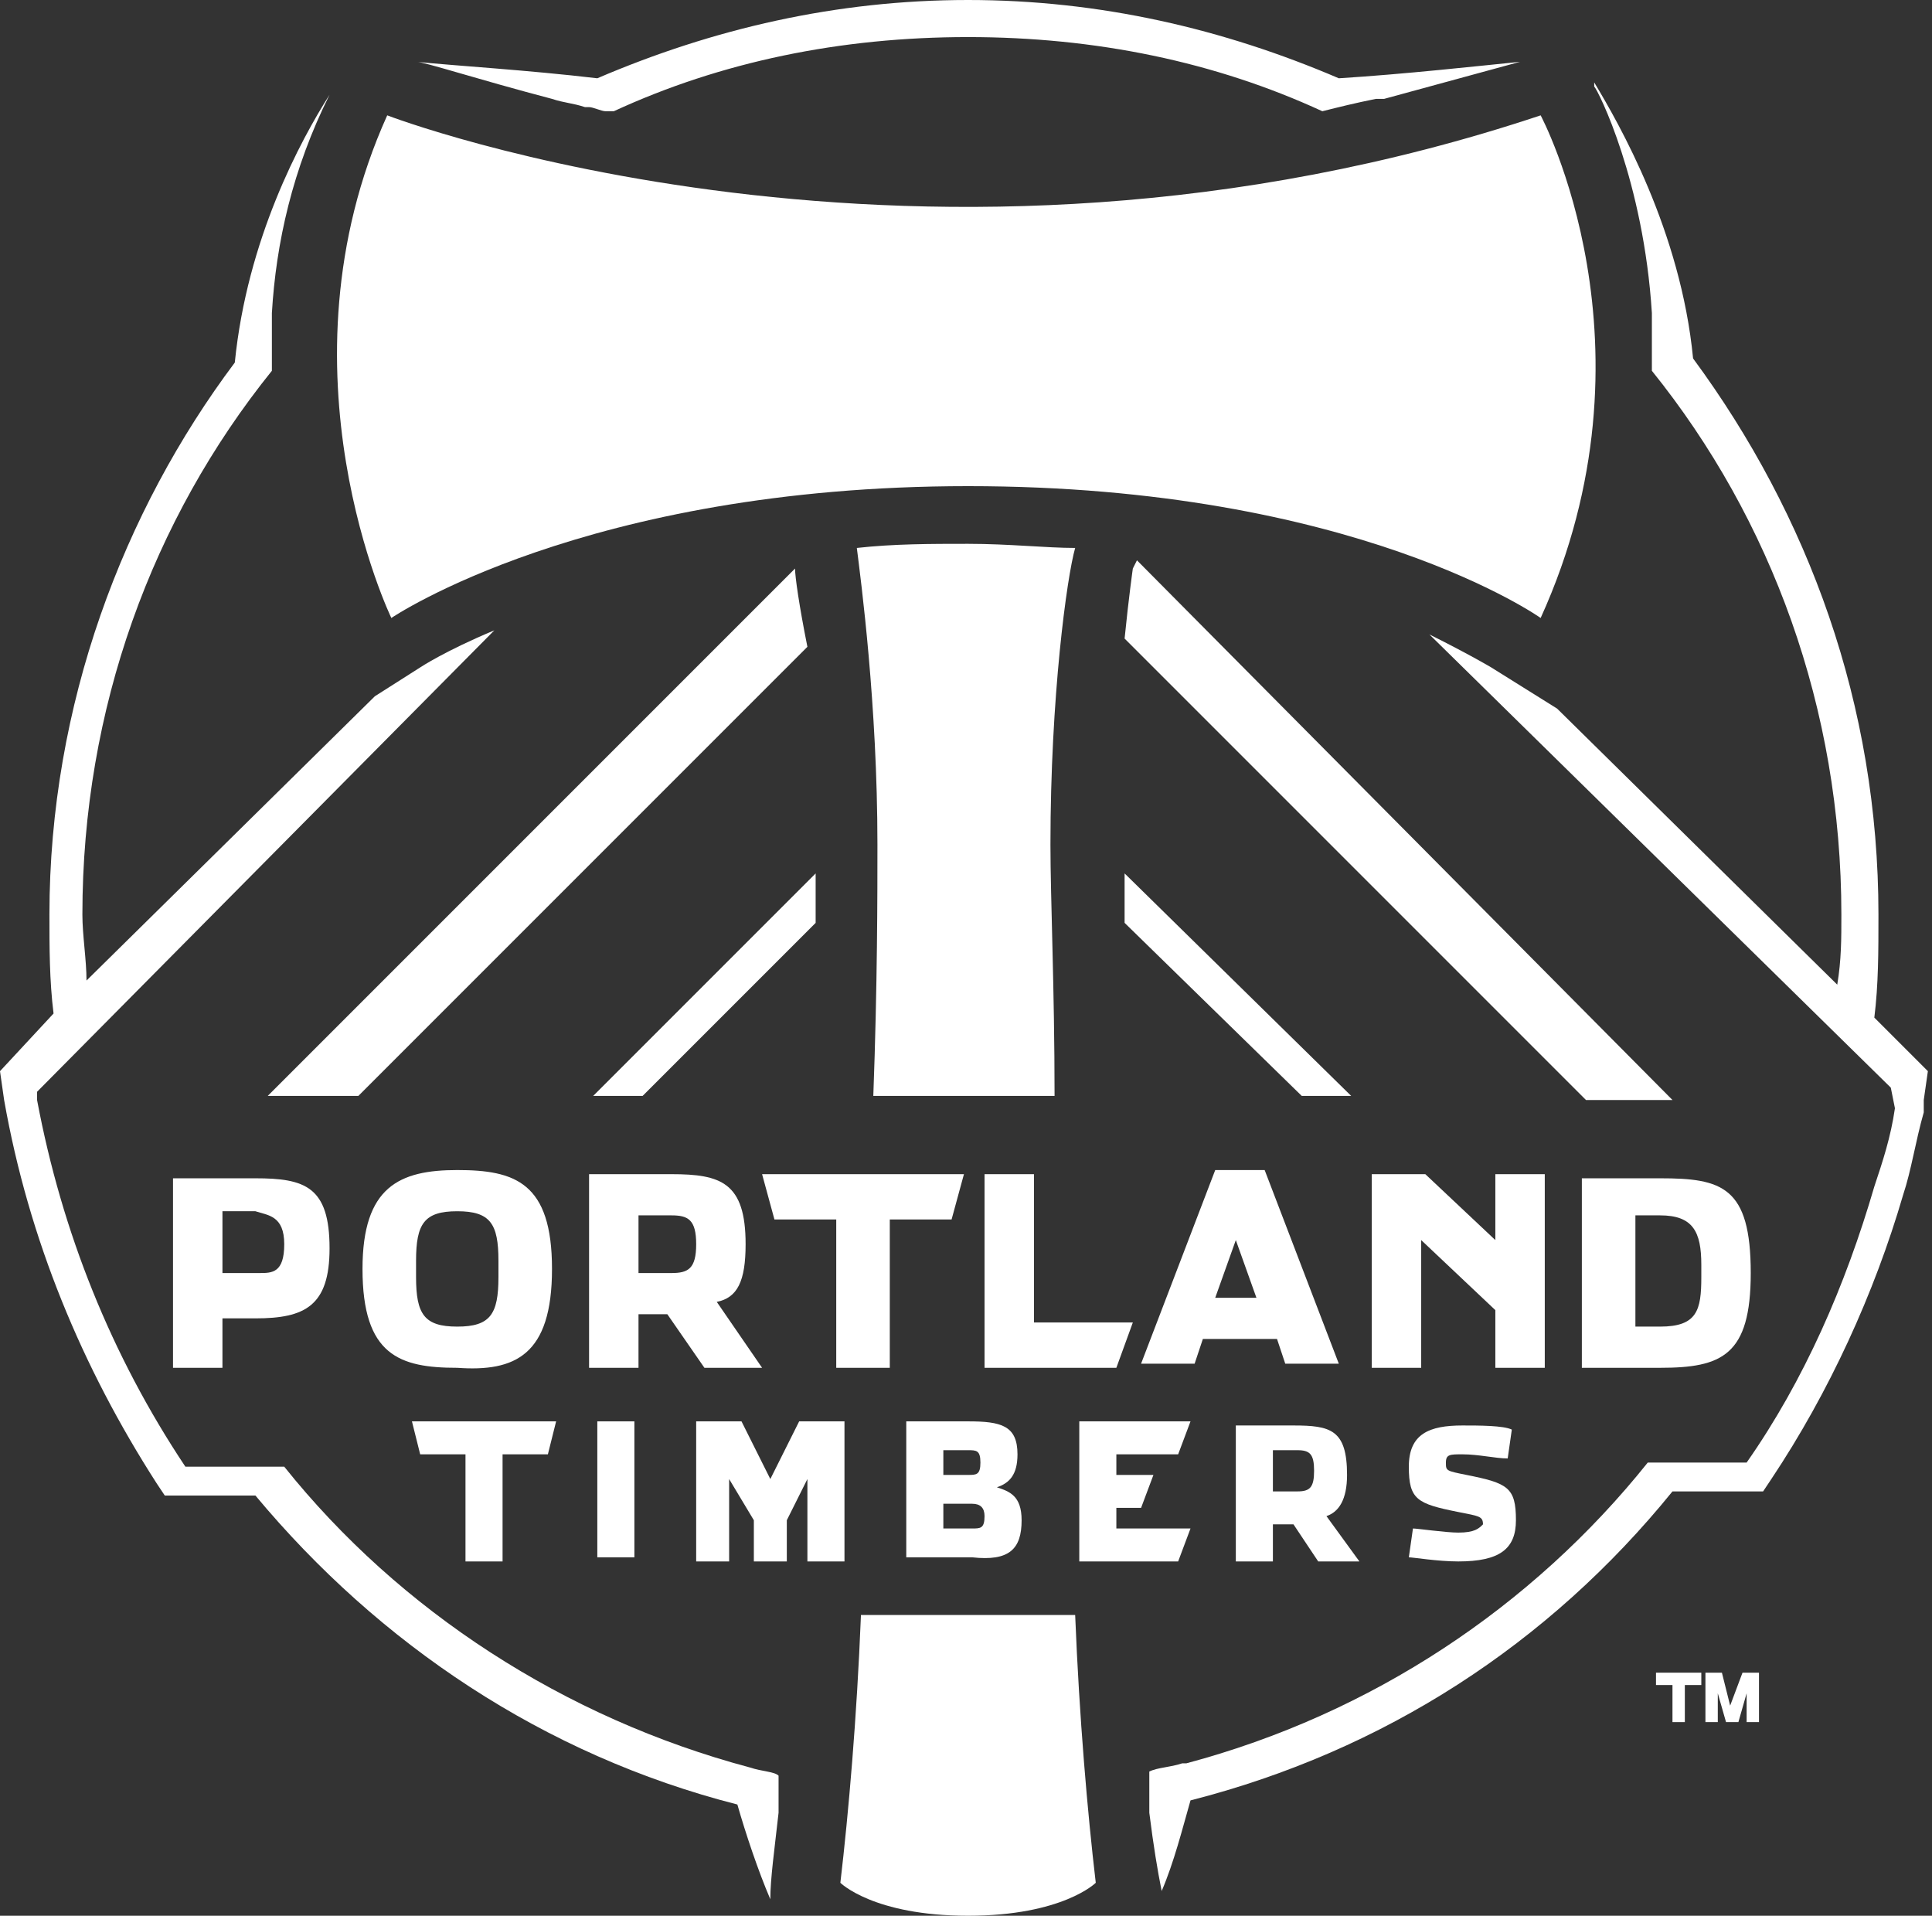 <?xml version="1.0" encoding="utf-8"?>
<!-- Generator: Adobe Illustrator 18.0.0, SVG Export Plug-In . SVG Version: 6.00 Build 0)  -->
<!DOCTYPE svg PUBLIC "-//W3C//DTD SVG 1.1//EN" "http://www.w3.org/Graphics/SVG/1.1/DTD/svg11.dtd">
<svg version="1.1" id="Layer_1" xmlns="http://www.w3.org/2000/svg" xmlns:xlink="http://www.w3.org/1999/xlink" x="0px" y="0px"
	 viewBox="0 0 46.9 46.5" enable-background="new 0 0 46.9 46.5" xml:space="preserve">
<rect x="0" y="0" width="46.9" height="46.5" fill="#333333" stroke="none"/>
<polygon fill="#FFFFFF" points="40.2,40.9 40.6,40.9 40.6,41.8 40.9,41.8 40.9,40.9 41.3,40.9 41.3,40.6 40.2,40.6 "/>
<polygon fill="#FFFFFF" points="42,41.4 41.8,40.6 41.4,40.6 41.4,41.8 41.7,41.8 41.7,41.1 41.9,41.8 42.2,41.8 42.4,41.1 
	42.4,41.8 42.7,41.8 42.7,40.6 42.3,40.6 "/>
<path fill="#FFFFFF" d="M29.2,32.5h1.8l0.2,0.6h1.3l-1.8-4.7h-1.2l-1.8,4.7h1.3L29.2,32.5z M30,30.1l0.5,1.4h-1L30,30.1z"/>
<g>
	<defs>
		<rect id="SVGID_1_" width="46.9" height="46.5"/>
	</defs>
	<clipPath id="SVGID_2_">
		<use xlink:href="#SVGID_1_"  overflow="visible"/>
	</clipPath>
	<path clip-path="url(#SVGID_2_)" fill="#FFFFFF" d="M38.4,33.2h1.9c1.5,0,2.2-0.3,2.2-2.3c0-2.1-0.7-2.3-2.2-2.3h-1.9V33.2z
		 M39.7,29.5h0.6c0.8,0,1,0.4,1,1.2V31c0,0.8-0.1,1.2-1,1.2h-0.6V29.5z"/>
	<path clip-path="url(#SVGID_2_)" fill="#FFFFFF" d="M4.2,28.5v4.7h1.2V32h0.8c1.2,0,1.8-0.3,1.8-1.7c0-1.5-0.6-1.7-1.8-1.7H4.2z
		 M6.9,30.2c0,0.7-0.3,0.7-0.6,0.7H5.4v-1.5h0.8C6.5,29.5,6.9,29.5,6.9,30.2"/>
	<polygon clip-path="url(#SVGID_2_)" fill="#FFFFFF" points="21.6,33.2 21.6,29.6 23.1,29.6 23.4,28.5 18.5,28.5 18.8,29.6 
		20.3,29.6 20.3,33.2 	"/>
	<path clip-path="url(#SVGID_2_)" fill="#FFFFFF" d="M13.4,30.8c0-2.1-0.9-2.4-2.3-2.4c-1.4,0-2.3,0.4-2.3,2.4
		c0,2.1,0.9,2.4,2.3,2.4C12.5,33.3,13.4,32.9,13.4,30.8 M12.1,31c0,0.9-0.2,1.2-1,1.2c-0.8,0-1-0.3-1-1.2v-0.4c0-0.9,0.2-1.2,1-1.2
		c0.8,0,1,0.3,1,1.2V31z"/>
	<path clip-path="url(#SVGID_2_)" fill="#FFFFFF" d="M23.5,13.2c-0.9,0-1.8,0-2.7,0.1c0.1,0.8,0.5,3.8,0.5,7.2c0,1.2,0,3.4-0.1,6.1
		h4.4c0-2.6-0.1-4.8-0.1-6.1c0-3.6,0.4-6.5,0.6-7.2C25.4,13.3,24.5,13.2,23.5,13.2"/>
	<path clip-path="url(#SVGID_2_)" fill="#FFFFFF" d="M23.5,11.8c9.4,0,13.9,3.2,13.9,3.2c3-6.6,0-12.2,0-12.2c-15,5-28,0-28,0
		C6.6,9,9.5,15,9.5,15S14.2,11.8,23.5,11.8"/>
	<polygon clip-path="url(#SVGID_2_)" fill="#FFFFFF" points="27.5,32.1 25.1,32.1 25.1,28.5 23.9,28.5 23.9,33.2 27.1,33.2 	"/>
	<path clip-path="url(#SVGID_2_)" fill="#FFFFFF" d="M15.5,31.9h0.7l0.9,1.3h1.4l-1.1-1.6c0.5-0.1,0.7-0.5,0.7-1.4
		c0-1.5-0.6-1.7-1.8-1.7h-2v4.7h1.2V31.9z M15.5,29.5h0.8c0.4,0,0.6,0.1,0.6,0.7c0,0.6-0.2,0.7-0.6,0.7h-0.8V29.5z"/>
	<polygon clip-path="url(#SVGID_2_)" fill="#FFFFFF" points="37.5,28.5 36.3,28.5 36.3,30.1 34.6,28.5 33.3,28.5 33.3,33.2 
		34.5,33.2 34.5,30.1 36.3,31.8 36.3,33.2 37.5,33.2 	"/>
	<path clip-path="url(#SVGID_2_)" fill="#FFFFFF" d="M20.9,39.2c-0.1,2.5-0.3,4.8-0.5,6.5c0,0,0,0,0,0s0.8,0.8,3.1,0.8h0h0
		c2.3,0,3.1-0.8,3.1-0.8v0c-0.2-1.7-0.4-4-0.5-6.5H20.9z"/>
	<polygon clip-path="url(#SVGID_2_)" fill="#FFFFFF" points="28.6,35.3 28.9,34.5 26.2,34.5 26.2,37.9 28.6,37.9 28.9,37.1 
		27.1,37.1 27.1,36.6 27.7,36.6 28,35.8 27.1,35.8 27.1,35.3 	"/>
	<path clip-path="url(#SVGID_2_)" fill="#FFFFFF" d="M35.4,37.2c-0.3,0-1-0.1-1.1-0.1l-0.1,0.7c0.1,0,0.7,0.1,1.2,0.1
		c1,0,1.4-0.3,1.4-1c0-0.8-0.2-0.9-1.2-1.1c-0.5-0.1-0.5-0.1-0.5-0.3c0-0.2,0.1-0.2,0.4-0.2c0.4,0,0.8,0.1,1.1,0.1l0.1-0.7
		c-0.2-0.1-0.8-0.1-1.2-0.1c-0.8,0-1.3,0.2-1.3,1c0,0.8,0.2,0.9,1.2,1.1c0.5,0.1,0.6,0.1,0.6,0.3C35.9,37.1,35.8,37.2,35.4,37.2"/>
	<path clip-path="url(#SVGID_2_)" fill="#FFFFFF" d="M13.4,2.4c0.3,0.1,0.5,0.1,0.8,0.2c0,0,0.1,0,0.1,0c0.1,0,0.3,0.1,0.4,0.1
		c0,0,0,0,0.1,0c0,0,0.1,0,0.1,0c2.6-1.2,5.5-1.8,8.6-1.8c3.1,0,6,0.6,8.6,1.8c0.4-0.1,0.8-0.2,1.3-0.3c0,0,0.1,0,0.1,0
		c0,0,0,0,0.1,0c1.1-0.3,2.2-0.6,3.3-0.9c-1,0.1-2.8,0.3-4.4,0.4c-2.8-1.2-5.8-1.9-9-1.9c-3.2,0-6.2,0.7-9,1.9
		c-1.7-0.2-3.4-0.3-4.4-0.4C10.3,1.5,11.5,1.9,13.4,2.4L13.4,2.4z"/>
	<path clip-path="url(#SVGID_2_)" fill="#FFFFFF" d="M27.5,13.8c0,0-0.1,0.7-0.2,1.7l11.2,11.2h2.1l-13-13.1L27.5,13.8z"/>
	<path clip-path="url(#SVGID_2_)" fill="#FFFFFF" d="M18.2,42.9c-4.5-1.2-8.5-3.8-11.3-7.3H4.5c-1.8-2.7-3-5.7-3.6-8.9h0l0-0.2
		L12,15.3c-1.2,0.5-1.8,0.9-1.8,0.9l-1.1,0.7l-7,6.9c0-0.5-0.1-1.1-0.1-1.6c0-5,1.7-9.6,4.6-13.2c0-0.2,0-0.5,0-0.7v0
		c0-0.2,0-0.5,0-0.7c0.1-1.7,0.5-3.5,1.4-5.3c-0.7,1.1-2,3.5-2.3,6.5C3,12.4,1.2,17.1,1.2,22.2c0,0.8,0,1.6,0.1,2.4L0,26l0,0l0,0
		l0.1,0.7C0.7,30.1,2,33.2,3.8,36l0.2,0.3h2.2c3,3.6,7,6.3,11.7,7.5c0.2,0.7,0.5,1.6,0.8,2.3c0-0.5,0.1-1.2,0.2-2.1
		c0-0.1,0-0.3,0-0.4c0,0,0-0.1,0-0.1c0-0.1,0-0.3,0-0.4C18.8,43,18.5,43,18.2,42.9C18.2,42.9,18.2,42.9,18.2,42.9"/>
	<path clip-path="url(#SVGID_2_)" fill="#FFFFFF" d="M24.8,36.9c0-0.6-0.3-0.7-0.6-0.8c0.3-0.1,0.5-0.3,0.5-0.8
		c0-0.7-0.4-0.8-1.2-0.8H22v3.3h1.6C24.5,37.9,24.8,37.6,24.8,36.9 M22.9,35.2h0.6c0.2,0,0.3,0,0.3,0.3c0,0.3-0.1,0.3-0.3,0.3h-0.6
		V35.2z M22.9,36.5h0.7c0.2,0,0.3,0.1,0.3,0.3c0,0.3-0.1,0.3-0.3,0.3h-0.7V36.5z"/>
	<polygon clip-path="url(#SVGID_2_)" fill="#FFFFFF" points="32.8,26.6 27.3,21.2 27.3,22.4 31.6,26.6 	"/>
	<polygon clip-path="url(#SVGID_2_)" fill="#FFFFFF" points="20.5,37.9 20.5,34.5 19.4,34.5 18.7,35.9 18,34.5 16.9,34.5 16.9,37.9 
		17.7,37.9 17.7,35.9 18.3,36.9 18.3,37.9 19.1,37.9 19.1,36.9 19.6,35.9 19.6,37.9 	"/>
	<path clip-path="url(#SVGID_2_)" fill="#FFFFFF" d="M30.9,37h0.5l0.6,0.9h1l-0.8-1.1c0.3-0.1,0.5-0.4,0.5-1c0-1.1-0.4-1.2-1.3-1.2
		H30v3.3h0.9V37z M30.9,35.2h0.6c0.3,0,0.4,0.1,0.4,0.5c0,0.4-0.1,0.5-0.4,0.5h-0.6V35.2z"/>
	<rect x="14.5" y="34.5" clip-path="url(#SVGID_2_)" fill="#FFFFFF" width="0.9" height="3.3"/>
	<path clip-path="url(#SVGID_2_)" fill="#FFFFFF" d="M19.8,22.4c0-0.5,0-0.9,0-1.2l-5.4,5.4h1.2L19.8,22.4z"/>
	<polygon clip-path="url(#SVGID_2_)" fill="#FFFFFF" points="12.2,37.9 12.2,35.3 13.3,35.3 13.5,34.5 10,34.5 10.2,35.3 11.3,35.3 
		11.3,37.9 	"/>
	<path clip-path="url(#SVGID_2_)" fill="#FFFFFF" d="M46.8,26L46.8,26l-1.3-1.3c0.1-0.8,0.1-1.6,0.1-2.5c0-5.1-1.7-9.7-4.5-13.5
		c-0.3-3.1-1.8-5.7-2.4-6.7l0,0.1c0.1,0.1,1.2,2.3,1.4,5.5c0,0.2,0,0.5,0,0.7c0,0,0,0,0,0c0,0.2,0,0.5,0,0.7
		c2.9,3.6,4.6,8.2,4.6,13.2c0,0.6,0,1.1-0.1,1.7l-6.8-6.7l-1.6-1c0,0-0.5-0.3-1.5-0.8l11.2,11L46,26.9h0c-0.1,0.7-0.3,1.3-0.5,1.9
		c-0.7,2.4-1.7,4.7-3.1,6.7h-2.4c-2.8,3.5-6.7,6.1-11.2,7.3c0,0-0.1,0-0.1,0c-0.3,0.1-0.6,0.1-0.8,0.2c0,0,0,0,0,0
		c0,0.2,0,0.3,0,0.5c0,0.2,0,0.3,0,0.5c0.1,0.8,0.2,1.4,0.3,1.9c0.3-0.7,0.5-1.5,0.7-2.2c4.7-1.2,8.7-3.8,11.7-7.5h2.2l0.2-0.3
		c1.4-2.1,2.5-4.5,3.2-6.9c0.2-0.6,0.3-1.3,0.5-2l0-0.1c0-0.1,0-0.2,0-0.2L46.8,26L46.8,26z"/>
	<path clip-path="url(#SVGID_2_)" fill="#FFFFFF" d="M19.3,13.8L6.5,26.6h2.2l10.9-10.9C19.4,14.7,19.3,14,19.3,13.8"/>
</g>
</svg>
